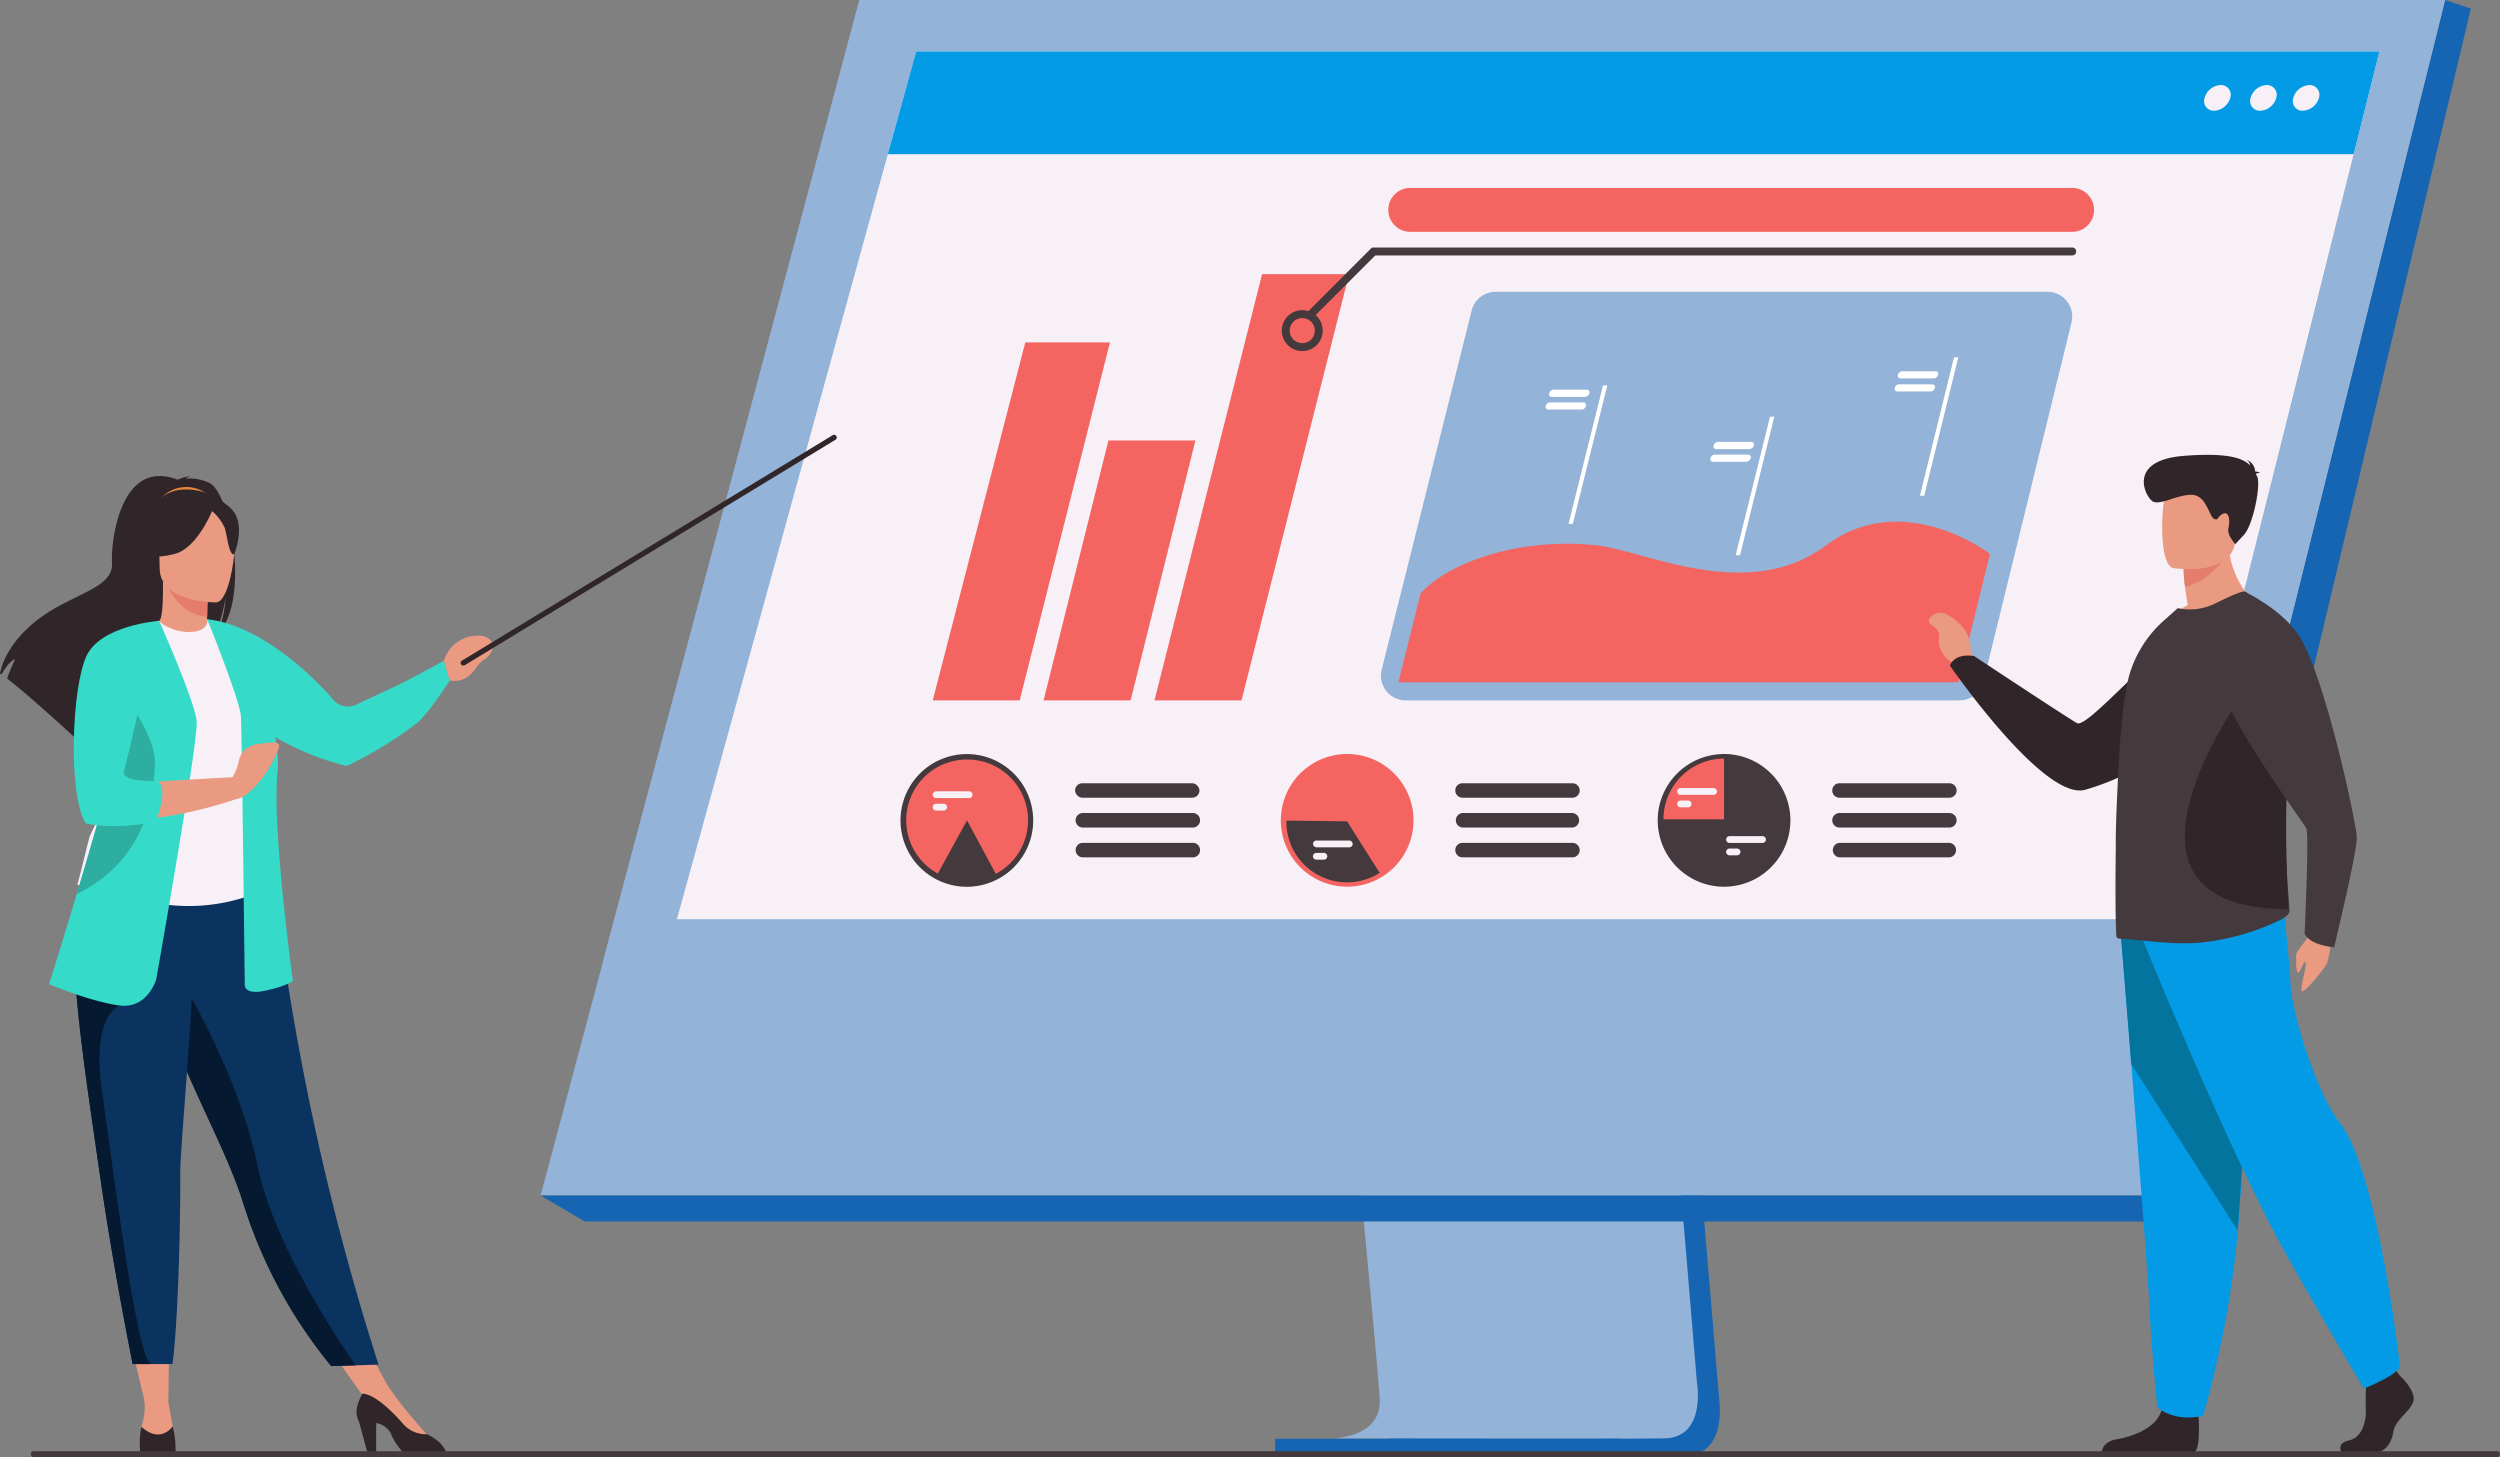 <svg xmlns="http://www.w3.org/2000/svg" width="470.253" height="274.06" viewBox="0 0 470.253 274.06">
  <rect x="0" y="0" width="470.253" height="274.06" fill="#808080" stroke="none"/>
  <g id="Grupo_90677" data-name="Grupo 90677" transform="translate(-872.1 -1910.79)">
    <g id="Capa_1" data-name="Capa 1" transform="translate(816 1862.97)">
      <g id="Grupo_89141" data-name="Grupo 89141">
        <g id="Grupo_89121" data-name="Grupo 89121">
          <path id="Trazado_164726" data-name="Trazado 164726" d="M365.15,140.61l14.34,170.51s1.5,10.34-6.19,10.35H310.39s9.51-2.15,9.39-7C319.65,308.78,303,139,303,139Z" fill="#1565b2"/>
          <path id="Trazado_164727" data-name="Trazado 164727" d="M306.31,318.38c2.48,0,50.5.16,62.81,0,5.37-.07,6.31-4.77,6.35-7.81a14.509,14.509,0,0,0-.16-2.54l-.37-4.43L374,292.3l-.84-10-1.08-12.82-.91-10.83L361,137.51l-62.12-1.61s7,71,11.95,122.77c.55,5.77,1.08,11.29,1.57,16.45.15,1.65.3,3.26.45,4.82.46,4.9.88,9.39,1.25,13.36q.29,3.13.53,5.81c.63,7,1,11.43,1,12.28a6.121,6.121,0,0,1-.12,1.38C314.46,318.2,307.24,318.38,306.31,318.38Z" fill="#93b3d8"/>
          <path id="Trazado_164728" data-name="Trazado 164728" d="M217.76,47.82H516.03L481.1,188.13l-4.79,19.22L460.05,272.7H157.79Z" fill="#93b3d8"/>
          <path id="Trazado_164729" data-name="Trazado 164729" d="M516.03,47.82l4.84,1.62L466.48,277.58l-6.44-4.88Z" fill="#1565b2"/>
          <path id="Trazado_164730" data-name="Trazado 164730" d="M466.48,277.58H166.09l-8.3-4.88H460.04Z" fill="#1565b2"/>
          <rect id="Rectángulo_37865" data-name="Rectángulo 37865" width="65.04" height="3.09" transform="translate(295.95 318.45)" fill="#1565b2"/>
          <path id="Trazado_164731" data-name="Trazado 164731" d="M217.76,47.82H516.03L471.07,228.5l-301.51.05Z" fill="#93b3d8"/>
        </g>
        <path id="Trazado_164732" data-name="Trazado 164732" d="M183.43,220.72H462.7L494.33,94.73l2.42-9.66,2.07-8.24,4.85-19.33H228.43L223.1,76.83l-2.27,8.24-2.67,9.66Z" fill="#f7f0f7"/>
        <path id="Trazado_164733" data-name="Trazado 164733" d="M228.43,57.5H503.67l-4.85,19.33H223.1Z" fill="#039be5"/>
        <g id="Grupo_89122" data-name="Grupo 89122">
          <path id="Trazado_164734" data-name="Trazado 164734" d="M490.47,63.82a1.83,1.83,0,0,1,1.82,2.42,3.31,3.31,0,0,1-3,2.41,1.82,1.82,0,0,1-1.82-2.41,3.31,3.31,0,0,1,3-2.42Z" fill="#f7f0f7"/>
          <path id="Trazado_164735" data-name="Trazado 164735" d="M482.45,63.82a1.83,1.83,0,0,1,1.81,2.42,3.29,3.29,0,0,1-3,2.41,1.82,1.82,0,0,1-1.81-2.41,3.29,3.29,0,0,1,3-2.42Z" fill="#f7f0f7"/>
          <path id="Trazado_164736" data-name="Trazado 164736" d="M470.79,66.24a3.29,3.29,0,0,1,3-2.42,1.83,1.83,0,0,1,1.82,2.42,3.31,3.31,0,0,1-3,2.41,1.82,1.82,0,0,1-1.82-2.41Z" fill="#f7f0f7"/>
        </g>
        <g id="Grupo_89136" data-name="Grupo 89136">
          <g id="Grupo_89133" data-name="Grupo 89133">
            <g id="Grupo_89126" data-name="Grupo 89126">
              <circle id="Elipse_7448" data-name="Elipse 7448" cx="12.48" cy="12.48" r="12.48" transform="translate(365.384 192.854) rotate(-13.28)" fill="#44393d"/>
              <g id="Grupo_89123" data-name="Grupo 89123">
                <path id="Trazado_164737" data-name="Trazado 164737" d="M422.78,195.15H402.11a1.36,1.36,0,0,0-1.36,1.36h0a1.36,1.36,0,0,0,1.36,1.36h20.67a1.36,1.36,0,0,0,1.36-1.36h0A1.36,1.36,0,0,0,422.78,195.15Z" fill="#44393d"/>
                <path id="Trazado_164738" data-name="Trazado 164738" d="M422.78,200.75H402.11a1.37,1.37,0,0,0-1.36,1.37h0a1.36,1.36,0,0,0,1.36,1.36h20.67a1.36,1.36,0,0,0,1.36-1.36h0a1.37,1.37,0,0,0-1.36-1.37Z" fill="#44393d"/>
                <path id="Trazado_164739" data-name="Trazado 164739" d="M422.78,206.36H402.11a1.37,1.37,0,0,0,0,2.73h20.67a1.37,1.37,0,0,0,0-2.73Z" fill="#44393d"/>
              </g>
              <path id="Trazado_164740" data-name="Trazado 164740" d="M369,201.94h11.4V190.51A11.43,11.43,0,0,0,369,201.94Z" fill="#f46562"/>
              <path id="Trazado_164741" data-name="Trazado 164741" d="M391.82,202.3H369a11.43,11.43,0,0,0,11.43,11.43h0a11.42,11.42,0,0,0,11.39-11.43Z" fill="#44393d"/>
              <g id="Grupo_89124" data-name="Grupo 89124">
                <path id="Trazado_164742" data-name="Trazado 164742" d="M378.42,196.06h-6.2a.64.64,0,1,0,0,1.28h6.2a.64.64,0,0,0,0-1.28Z" fill="#f7f0f7"/>
                <path id="Trazado_164743" data-name="Trazado 164743" d="M373.63,198.4h-1.41a.64.64,0,1,0,0,1.28h1.41a.64.64,0,1,0,0-1.28Z" fill="#f7f0f7"/>
              </g>
              <g id="Grupo_89125" data-name="Grupo 89125">
                <path id="Trazado_164744" data-name="Trazado 164744" d="M387.63,205.1h-6.2a.64.64,0,1,0,0,1.28h6.2a.64.64,0,1,0,0-1.28Z" fill="#f7f0f7"/>
                <path id="Trazado_164745" data-name="Trazado 164745" d="M382.84,207.43h-1.41a.64.64,0,0,0-.64.64h0a.64.64,0,0,0,.64.64h1.41a.64.64,0,0,0,.64-.64h0A.64.64,0,0,0,382.84,207.43Z" fill="#f7f0f7"/>
              </g>
            </g>
            <g id="Grupo_89129" data-name="Grupo 89129">
              <circle id="Elipse_7449" data-name="Elipse 7449" cx="12.48" cy="12.48" r="12.48" transform="translate(294.535 211.476) rotate(-76.99)" fill="#f46562"/>
              <g id="Grupo_89127" data-name="Grupo 89127">
                <path id="Trazado_164746" data-name="Trazado 164746" d="M331.2,197.87h20.68a1.36,1.36,0,0,0,0-2.72H331.2a1.36,1.36,0,0,0,0,2.72Z" fill="#44393d"/>
                <path id="Trazado_164747" data-name="Trazado 164747" d="M351.88,200.75H331.2a1.37,1.37,0,0,0,0,2.73h20.68a1.37,1.37,0,0,0,0-2.73Z" fill="#44393d"/>
                <path id="Trazado_164748" data-name="Trazado 164748" d="M351.88,206.36H331.2a1.37,1.37,0,0,0-1.36,1.37h0a1.36,1.36,0,0,0,1.36,1.36h20.68a1.37,1.37,0,0,0,1.36-1.36h0a1.38,1.38,0,0,0-1.36-1.37Z" fill="#44393d"/>
              </g>
              <path id="Trazado_164749" data-name="Trazado 164749" d="M309.49,202.32l-11.42-.15v.15A11.41,11.41,0,0,0,315.62,212Z" fill="#44393d"/>
              <g id="Grupo_89128" data-name="Grupo 89128">
                <rect id="Rectángulo_37866" data-name="Rectángulo 37866" width="7.48" height="1.28" rx="0.64" transform="translate(303.07 205.92)" fill="#f7f0f7"/>
                <path id="Trazado_164750" data-name="Trazado 164750" d="M305.12,208.25h-1.41a.64.64,0,1,0,0,1.28h1.41a.64.64,0,1,0,0-1.28Z" fill="#f7f0f7"/>
              </g>
            </g>
            <g id="Grupo_89132" data-name="Grupo 89132">
              <circle id="Elipse_7450" data-name="Elipse 7450" cx="12.48" cy="12.48" r="12.48" transform="translate(222.249 194.112) rotate(-17.93)" fill="#44393d"/>
              <path id="Trazado_164751" data-name="Trazado 164751" d="M238,190.69a11.42,11.42,0,0,0-5.48,21.45c1.83-3.39,5.48-10,5.48-10l5.41,10.06A11.42,11.42,0,0,0,238,190.69Z" fill="#f46562"/>
              <g id="Grupo_89130" data-name="Grupo 89130">
                <rect id="Rectángulo_37867" data-name="Rectángulo 37867" width="23.4" height="2.72" rx="1.36" transform="translate(258.32 195.15)" fill="#44393d"/>
                <path id="Trazado_164752" data-name="Trazado 164752" d="M280.35,200.75H259.68a1.37,1.37,0,0,0,0,2.73h20.67a1.37,1.37,0,1,0,0-2.73Z" fill="#44393d"/>
                <path id="Trazado_164753" data-name="Trazado 164753" d="M280.35,206.36H259.68a1.37,1.37,0,0,0,0,2.73h20.67a1.37,1.37,0,1,0,0-2.73Z" fill="#44393d"/>
              </g>
              <g id="Grupo_89131" data-name="Grupo 89131">
                <path id="Trazado_164754" data-name="Trazado 164754" d="M238.39,196.66h-6.2a.64.64,0,1,0,0,1.28h6.2a.64.64,0,1,0,0-1.28Z" fill="#f7f0f7"/>
                <path id="Trazado_164755" data-name="Trazado 164755" d="M233.6,199h-1.41a.65.65,0,0,0-.64.65h0a.64.64,0,0,0,.64.64h1.41a.64.64,0,0,0,.64-.64h0a.64.64,0,0,0-.64-.65Z" fill="#f7f0f7"/>
              </g>
            </g>
          </g>
          <g id="Grupo_89134" data-name="Grupo 89134">
            <path id="Trazado_164756" data-name="Trazado 164756" d="M320.53,179.56H424.68a4.64,4.64,0,0,0,4.51-3.54l16.57-67.56a4.65,4.65,0,0,0-4.51-5.75H337.43a4.65,4.65,0,0,0-4.51,3.519L316,173.79a4.64,4.64,0,0,0,4.53,5.77Z" fill="#93b3d8"/>
            <path id="Trazado_164757" data-name="Trazado 164757" d="M430.41,152s-16.32-12.51-30.87-1.57-34.17,1-42.82,0c-15-1.69-28.42,3.38-33.4,9l-4.18,16.74H424.49Z" fill="#f46562"/>
            <path id="Trazado_164758" data-name="Trazado 164758" d="M417.24,141.07h.81l6.41-26.04h-.81Z" fill="#fff"/>
            <path id="Trazado_164759" data-name="Trazado 164759" d="M382.58,152.27h.82l6.45-26.07h-.81Z" fill="#fff"/>
            <path id="Trazado_164760" data-name="Trazado 164760" d="M351.14,146.36h.81l6.49-26.05h-.81Z" fill="#fff"/>
            <path id="Trazado_164761" data-name="Trazado 164761" d="M413.6,119h6.23a.92.92,0,0,0,.84-.67h0a.52.52,0,0,0-.51-.68h-6.22a.91.91,0,0,0-.84.68h0a.5.5,0,0,0,.5.67Z" fill="#fff"/>
            <path id="Trazado_164762" data-name="Trazado 164762" d="M413,121.46h6.23a.91.91,0,0,0,.84-.68h0a.51.51,0,0,0-.51-.67h-6.22a.94.94,0,0,0-.85.67h0a.52.52,0,0,0,.51.68Z" fill="#fff"/>
            <path id="Trazado_164763" data-name="Trazado 164763" d="M378.93,132.3h6.23a.93.93,0,0,0,.84-.68h0a.51.51,0,0,0-.5-.68h-6.23a.91.91,0,0,0-.84.68h0a.51.51,0,0,0,.5.68Z" fill="#fff"/>
            <path id="Trazado_164764" data-name="Trazado 164764" d="M378.34,134.68h6.23a.92.92,0,0,0,.84-.67h0a.51.51,0,0,0-.51-.68h-6.22a.94.94,0,0,0-.85.68h0a.51.51,0,0,0,.51.67Z" fill="#fff"/>
            <path id="Trazado_164765" data-name="Trazado 164765" d="M348,122.48h6.23a.93.93,0,0,0,.84-.68h0a.51.51,0,0,0-.51-.68h-6.22a.93.93,0,0,0-.84.68h0a.51.51,0,0,0,.5.68Z" fill="#fff"/>
            <path id="Trazado_164766" data-name="Trazado 164766" d="M347.36,124.86h6.22a.92.92,0,0,0,.85-.67h0a.52.52,0,0,0-.51-.68H347.7a.93.93,0,0,0-.85.68h0a.51.51,0,0,0,.51.67Z" fill="#fff"/>
          </g>
          <path id="Trazado_164767" data-name="Trazado 164767" d="M231.55,179.56h16.36l16.97-67.33H248.96Z" fill="#f46562"/>
          <path id="Trazado_164768" data-name="Trazado 164768" d="M252.4,179.56h16.37l12.19-48.89H264.6Z" fill="#f46562"/>
          <path id="Trazado_164769" data-name="Trazado 164769" d="M273.26,179.56h16.37l20.23-80.17H293.5Z" fill="#f46562"/>
          <g id="Grupo_89135" data-name="Grupo 89135">
            <path id="Trazado_164770" data-name="Trazado 164770" d="M301.06,113.86a3.85,3.85,0,1,1,3.85-3.85,3.85,3.85,0,0,1-3.85,3.85Zm0-6.21a2.36,2.36,0,1,0,2.36,2.36,2.36,2.36,0,0,0-2.36-2.36Z" fill="#44393d"/>
            <path id="Trazado_164771" data-name="Trazado 164771" d="M302.7,107.65a.75.75,0,0,1-.53-1.27l12-12H445.9a.74.74,0,0,1,.74.74.75.75,0,0,1-.74.75H314.79l-11.57,11.56a.7.7,0,0,1-.52.22Z" fill="#44393d"/>
          </g>
          <path id="Trazado_164772" data-name="Trazado 164772" d="M445.9,91.43H321.37a4.13,4.13,0,0,1-4.13-4.13h0a4.13,4.13,0,0,1,4.13-4.13H445.9A4.13,4.13,0,0,1,450,87.3h0a4.13,4.13,0,0,1-4.1,4.13Z" fill="#f46562"/>
        </g>
        <g id="Grupo_89138" data-name="Grupo 89138">
          <g id="Grupo_89137" data-name="Grupo 89137">
            <path id="Trazado_164773" data-name="Trazado 164773" d="M80.5,299.61l2.9,12.25,4.36-.03.16-12.22Z" fill="#ea9a81"/>
            <path id="Trazado_164774" data-name="Trazado 164774" d="M117.12,300.14l8.27,11.72,3.23-4.14-4.98-9.2Z" fill="#ea9a81"/>
            <path id="Trazado_164775" data-name="Trazado 164775" d="M95.62,138.73a8.46,8.46,0,0,0-4.57-.88,2.19,2.19,0,0,1,1-.45,7,7,0,0,0-2.53.65c-10.87-4.18-12.58,11.82-12.35,15.54s-3.65,4.93-9.3,7.86C57.05,167,56.1,174.52,56.1,174.52l.26.17c.54-.91,1.64-2.61,2.57-2.87,0,.09-1.1,2.35-1.49,3.64,3.18,2.43,9.13,7.79,13.28,11.59A6.08,6.08,0,0,1,71,184.7l.52,3.09c2.22,2,3.75,3.47,3.75,3.47-.27-3,13.59-18.86,20.82-23.6,1.76-2.6,2.39-7.18,2.43-7.54A19.57,19.57,0,0,1,97,166.94C103.17,161.3,99.6,141,95.62,138.73Z" fill="#30262a"/>
            <path id="Trazado_164776" data-name="Trazado 164776" d="M95.66,167.89s-3.49,1.85-6.14,1.12c-2.5-.68-4.13-3.91-4.1-3.92,1.06-.21,1.36-1.66,1.34-7.91l.48.1,8,1.59s-.19,2.53-.19,4.91C95.08,165.78,95.2,167.68,95.66,167.89Z" fill="#ea9a81"/>
            <path id="Trazado_164777" data-name="Trazado 164777" d="M86.57,141.35a6.43,6.43,0,0,1,8.94-.22,34.79,34.79,0,0,0-8.94.22Z" fill="#e58638"/>
            <path id="Trazado_164778" data-name="Trazado 164778" d="M95.28,158.87s-.19,2.53-.19,4.91c-4.5-.13-6.88-4.23-7.85-6.5Z" fill="#e47e6a"/>
            <path id="Trazado_164779" data-name="Trazado 164779" d="M86.41,156.4a23.46,23.46,0,0,1-2.92-6.9c-.41-2.28.75-10.7,9.22-9.49a11.41,11.41,0,0,1,4.77,1.81c1.84,1.24,4.49,3.92,1.52,11.27l-.77,2.48Z" fill="#30262a"/>
            <path id="Trazado_164780" data-name="Trazado 164780" d="M127.3,304.51l-4.26.13-4.61.14a91,91,0,0,1-16.62-30.87c-.14-.44-.29-.89-.44-1.34-3.27-9.53-10.05-21.5-13.62-32.33q-.85-2.58-1.54-4.88c-.14-.5-.29-1-.42-1.46a114.851,114.851,0,0,1-4.1-21.56l25.79.2a481.564,481.564,0,0,0,19.82,91.97Z" fill="#0b3360"/>
            <path id="Trazado_164781" data-name="Trazado 164781" d="M103.87,197.73c-.06,12.27,1.8,17.53,1.8,17.53a34.66,34.66,0,0,1-24.17,1.48l-10.86-2.49c.22-.5,2.17-8.77,2.38-9.22,2.78-5.95,4.88-8.56,5.21-10.39a39.05,39.05,0,0,0,.32-10.28,82.47,82.47,0,0,0-3.18-16.15A82.754,82.754,0,0,0,86,164.57c.86,1.07,3.48,2.18,5.75,2.13,2.61-.06,3.46-1.18,3.32-2.4,2.79,1.55,5,3,5,3,2.37,4.11,7.17,8.1,7.52,14.41C107.69,183.28,103.87,197.38,103.87,197.73Z" fill="#f7f0f7"/>
            <path id="Trazado_164782" data-name="Trazado 164782" d="M118.84,179.49c-3.78-4.42-13.59-14-23.71-15.19l8.73,17a7.49,7.49,0,0,0,3.08,4.61,50.63,50.63,0,0,0,14.39,6,75.181,75.181,0,0,0,12.91-7.85c2.34-1.71,6.46-8.25,6.46-8.25l-1.11-3.72s-7,3.91-9.48,5c-1.42.65-4.69,2.18-7,3.26a3.61,3.61,0,0,1-4.27-.86Z" fill="#36dac9"/>
            <path id="Trazado_164783" data-name="Trazado 164783" d="M96.78,161.13s-10.64.17-10.65-6.46-1.38-11.06,5.41-11.46,8.11,2.14,8.65,4.35S99.54,160.91,96.78,161.13Z" fill="#ea9a81"/>
            <path id="Trazado_164784" data-name="Trazado 164784" d="M96.38,143.05S93.47,150.83,89,152s-6.41,0-6.41,0a22.3,22.3,0,0,0,2.66-7.86S94.19,139.35,96.38,143.05Z" fill="#30262a"/>
            <path id="Trazado_164785" data-name="Trazado 164785" d="M95.66,143.68a9.41,9.41,0,0,1,2.71,3.43c.53,1.68.77,5.16,1.78,5,0,0,2.19-5.28-.27-8.27C97.26,140.71,95.66,143.68,95.66,143.68Z" fill="#30262a"/>
            <path id="Trazado_164786" data-name="Trazado 164786" d="M139.59,172.12a6.64,6.64,0,0,1,7.44-4.64c.68.22,2.68,1,1.4,3.14-.94,1.58-1.34.77-2.82,2.88s-3.08,2.59-4.91,2.34Z" fill="#ea9a81"/>
            <path id="Trazado_164787" data-name="Trazado 164787" d="M83.26,311.17a11.76,11.76,0,0,1-.56,5s-.71,3.25,2.49,3.31,4-.24,3.62-2.23-1-5.44-1-5.44Z" fill="#ea9a81"/>
            <path id="Trazado_164788" data-name="Trazado 164788" d="M89.11,320.89l-.2.1H82.65l-.18-.1a15.79,15.79,0,0,1,.23-4.7c3.62,3.32,5.89-.08,5.89-.08A17,17,0,0,1,89.11,320.89Z" fill="#30262a"/>
            <path id="Trazado_164789" data-name="Trazado 164789" d="M136.32,317.59s-5.89-6.54-7.7-9.87L124.23,310l9.8,9.21,2.3-.3Z" fill="#ea9a81"/>
            <path id="Trazado_164790" data-name="Trazado 164790" d="M140,321h-8.07a11.49,11.49,0,0,1-2.4-3.73,4,4,0,0,0-2.67-1.78v5.45h-1.68l-1.58-5.79c-1-1.92-.08-3.66.65-5.18.86,0,3.15.59,7.51,5.49a5.68,5.68,0,0,0,4.58,2.14h.07C139,318.81,139.77,320.28,140,321Z" fill="#30262a"/>
            <path id="Trazado_164791" data-name="Trazado 164791" d="M95.08,164.3s6.16,15.21,6.34,18.29.72,50.32.72,50.32-.36,2.17,3.8,1.27,5.25-1.81,5.25-1.81-4-29.15-2.89-39.28-8.3-26.68-8.3-26.68Z" fill="#36dac9"/>
            <path id="Trazado_164792" data-name="Trazado 164792" d="M123,304.64l-4.61.14a91,91,0,0,1-16.62-30.87c-.14-.44-.29-.89-.44-1.34-3.27-9.53-10.05-21.5-13.62-32.33q-.85-2.58-1.54-4.88c-.14-.5-.29-1-.42-1.46l3.8-2.88s11.4,18.47,14.93,35.84C107.58,282,119.87,300.12,123,304.64Z" fill="#051930"/>
            <path id="Trazado_164793" data-name="Trazado 164793" d="M90,268.48c.07,8.45-.36,27.88-1.46,35.92H81.05c-2.76-14-4.72-25.56-6.15-35.53-1.18-8.18-2.22-15.19-3-21.23s-1.37-11.17-1.57-15.47a19.1,19.1,0,0,0-.07-2,16.834,16.834,0,0,1,0-1.88l22.29-2.17C92.24,240.93,90,263.57,90,268.48Z" fill="#0b3360"/>
            <path id="Trazado_164794" data-name="Trazado 164794" d="M84.44,304.4H81.05c-2.76-14-4.72-25.56-6.15-35.53-1.18-8.18-2.22-15.19-3-21.23s-1.37-11.17-1.57-15.47L78.49,237s-5.22,1.84-3.23,15.78S81.66,302.43,84.44,304.4Z" fill="#051930"/>
            <path id="Trazado_164795" data-name="Trazado 164795" d="M85.49,232s-1.57,5.67-7,4.94-13.16-4-13.16-4,2.33-7.33,5.21-17c3.49-11.66,7.82-26.7,9.86-36.18a60.67,60.67,0,0,0,1.11-6.47l4.5-8.74s6.72,15.08,7.08,18.88S85.49,232,85.49,232Z" fill="#36dac9"/>
            <path id="Trazado_164796" data-name="Trazado 164796" d="M80.07,182.92,86,164.61a92,92,0,0,0-11.28,4.14s-2.35,3-3.81,10c0,0-1.54,16.83,1.9,23,0,0,10.86,2.18,28.24-3.8v-4s-19,1-22.9,1.45Z" fill="#ea9a81"/>
            <path id="Trazado_164797" data-name="Trazado 164797" d="M85.25,191.46c-.25,6.15-1.69,18.1-14.61,24.49a.309.309,0,0,1-.1.05c3.49-11.66,7.82-26.7,9.86-36.18C82.77,183.36,85.38,188.07,85.25,191.46Z" fill="#2daea0"/>
            <path id="Trazado_164798" data-name="Trazado 164798" d="M86,164.61s-11,.78-13.68,6.69-3.5,25.59-.12,31.38c0,0,4.65,1.32,12.88-.21l.31-.06s2.62-6.43.27-7.7c0,0-6.94.37-6.22-1.93S86,164.61,86,164.61Z" fill="#36dac9"/>
            <path id="Trazado_164799" data-name="Trazado 164799" d="M99.11,195.05a9.54,9.54,0,0,0,1.83-3.71c.33-1.87,1.33-3.26,3.94-3.61s3.74-.38,3.73.36-2.13,5.88-5.88,8.95S99.11,195.05,99.11,195.05Z" fill="#ea9a81"/>
          </g>
          <path id="Trazado_164800" data-name="Trazado 164800" d="M143.28,173a.48.48,0,0,0,.26-.07l69.71-42.39a.5.5,0,1,0-.52-.86L143,172.08a.5.5,0,0,0,.26.93Z" fill="#30262a"/>
        </g>
        <g id="Grupo_89140" data-name="Grupo 89140">
          <path id="Trazado_164801" data-name="Trazado 164801" d="M494.88,222.77s-.56,5.44-1.18,6.47-3.23,4.32-4.35,5,.69-4.34.46-5.31-.92,1.77-1.41,1.84-.37-2.4-.38-3.3,2.39-3.11,3.24-5S494.88,222.77,494.88,222.77Z" fill="#ea9a81"/>
          <path id="Trazado_164802" data-name="Trazado 164802" d="M428,172.53l-1.25-2.36s.62-4.21-4.66-6.87a2.56,2.56,0,0,0-3,.78c-1,1.45,1.91,1.19,1.75,3.67a4.55,4.55,0,0,0,2.66,4.73l1.35,1.57Z" fill="#ea9a81"/>
          <path id="Trazado_164803" data-name="Trazado 164803" d="M477.8,166.88s-4.53,22.23-29.45,29.49c-7.78,2.27-25.46-23.34-25.46-23.34s.62-2.36,4.52-1.82c0,0,17.2,11.39,19.37,12.63,1.92,1.1,14.57-14.12,20.33-16.57a14.7,14.7,0,0,1,10.69-.39Z" fill="#30262a"/>
          <g id="Grupo_89139" data-name="Grupo 89139">
            <path id="Trazado_164804" data-name="Trazado 164804" d="M507.55,306.62s3.09,2.82,2.49,4.82-3.39,3.34-3.77,5.79S504.38,321,503,321h-6.48s-1-1.72,1.42-2.24,3.32-3.4,3.17-6.08a46.851,46.851,0,0,1,.23-6.23l5.12-1.19Z" fill="#30262a"/>
            <path id="Trazado_164805" data-name="Trazado 164805" d="M469.62,313.91s.55,6.42-.8,7.09H451.45s0-2,2.79-2.45,7.69-2.08,8.52-5.72S469.62,313.91,469.62,313.91Z" fill="#30262a"/>
            <path id="Trazado_164806" data-name="Trazado 164806" d="M455,223.21s.92,11.25,2,24.78c1.46,18.38,3.22,41,3.39,45.24.31,7.42,1.51,19.3,1.51,19.3s2.87,2.82,8.6,1.63a191.485,191.485,0,0,0,6.57-34.9,3.737,3.737,0,0,1,.07-.88c1.35-18.27,3.46-56.73,3.46-56.73Z" fill="#039be5"/>
            <path id="Trazado_164807" data-name="Trazado 164807" d="M455,223.21s.92,11.25,2,24.78l20,31.27a3.735,3.735,0,0,1,.07-.88c1.35-18.27,3.46-56.73,3.46-56.73Z" fill="#02749e"/>
            <path id="Trazado_164808" data-name="Trazado 164808" d="M459.14,224.54s16.51,40.77,27.37,59.92S500.76,309,500.76,309s6.22-2.45,6.79-4.12c0,0-4.15-37-11.42-46-4.11-5.1-8.94-20.38-9.17-25.73s-1.47-15.93-1.47-15.93Z" fill="#039be5"/>
          </g>
          <path id="Trazado_164809" data-name="Trazado 164809" d="M480.87,161.72s-11.18,5.4-17.62,3.39a15.18,15.18,0,0,1,4.36-3.48c-.22-1.3-.39-2.42-.49-3.37a30.352,30.352,0,0,1-.28-3.44l4.31-3.39,4.09-3.25C474.92,157.31,480.87,161.72,480.87,161.72Z" fill="#ea9a81"/>
          <path id="Trazado_164810" data-name="Trazado 164810" d="M486.75,219.28c0,.68-1.43,1.46-2.08,1.76a45.619,45.619,0,0,1-14.29,4.05c-6,.61-13-.73-15.46-.69a1,1,0,0,1-.67-.26c-.17-.13-.3-7.32-.17-16.37v-1.22c0-3.54.17-7.25.35-11,.34-8.15,1-16,2.08-20.34a22,22,0,0,1,7-11l2.23-2a10.76,10.76,0,0,0,6.94-.83c2.58-1.25,5.35-2.59,5.8-2.25,3.37,2.47,5.65,8,6.86,15.08a78.283,78.283,0,0,1,1,13.42c0,1.75-.05,3.56-.15,5.34a168.678,168.678,0,0,0,.35,22.91C486.66,217.4,486.73,218.5,486.75,219.28Z" fill="#44393d"/>
          <path id="Trazado_164811" data-name="Trazado 164811" d="M486.56,218.84c-39.13-.08-7.22-42.46-7.22-42.46l6.34-2.06a123.089,123.089,0,0,1,.73,14.34c0,1.87,0,3.8-.1,5.7C485.88,204.68,486.31,213.65,486.56,218.84Z" fill="#30262a"/>
          <path id="Trazado_164812" data-name="Trazado 164812" d="M475.32,151.67s-2.83,5.15-8.2,6.59a30.352,30.352,0,0,1-.28-3.44l4.31-3.39Z" fill="#e47e6a"/>
          <path id="Trazado_164813" data-name="Trazado 164813" d="M464.88,154.67s10.66,1.74,11.66-4.81,3-10.74-3.72-12.13-8.47.91-9.34,3S462.13,154.05,464.88,154.67Z" fill="#ea9a81"/>
          <path id="Trazado_164814" data-name="Trazado 164814" d="M480.41,137c.1-.12.32-.2.82-.23a2,2,0,0,0-.93-.26,2.48,2.48,0,0,0-1.66-2.21,1.48,1.48,0,0,1,.72,1.07c-1.37-1.41-4.32-2.44-12.49-1.8-10.77.85-7.22,7.75-5.83,8.57s4.9-1.43,7.5-1.23,3.09,4,4,4.48.54-.4,1.73-.94,1.31,1.44,1,2.72,1.29,3,1.29,3l1.66-1.78c1.65-1.78,3.21-9.33,2.46-10.94C480.55,137.23,480.48,137.09,480.41,137Z" fill="#30262a"/>
          <path id="Trazado_164815" data-name="Trazado 164815" d="M478.48,159.19s6.74,3.19,10,8.1c5,7.62,10.83,35.38,10.94,38S495.15,226,495.15,226s-4.42-.29-5.55-2.52c0,0,.88-18.64.32-19.84s-18.4-25-16.39-30.09S478.48,159.19,478.48,159.19Z" fill="#44393d"/>
          <path id="Trazado_164816" data-name="Trazado 164816" d="M426.68,170.06s.37-1.45-.63-2.1-1.93-2.43-2.36-2.19c-.88.5.48,2,.23,4C423.84,170.42,425.41,172.19,426.68,170.06Z" fill="#ea9a81"/>
        </g>
        <path id="Trazado_164817" data-name="Trazado 164817" d="M62.32,321.88H525.93a.49.49,0,0,0,.42-.54h0a.5.5,0,0,0-.42-.55H62.32c-.23,0-.41.25-.41.55h0C61.91,321.64,62.09,321.88,62.32,321.88Z" fill="#44393d"/>
      </g>
    </g>
  </g>
</svg>
